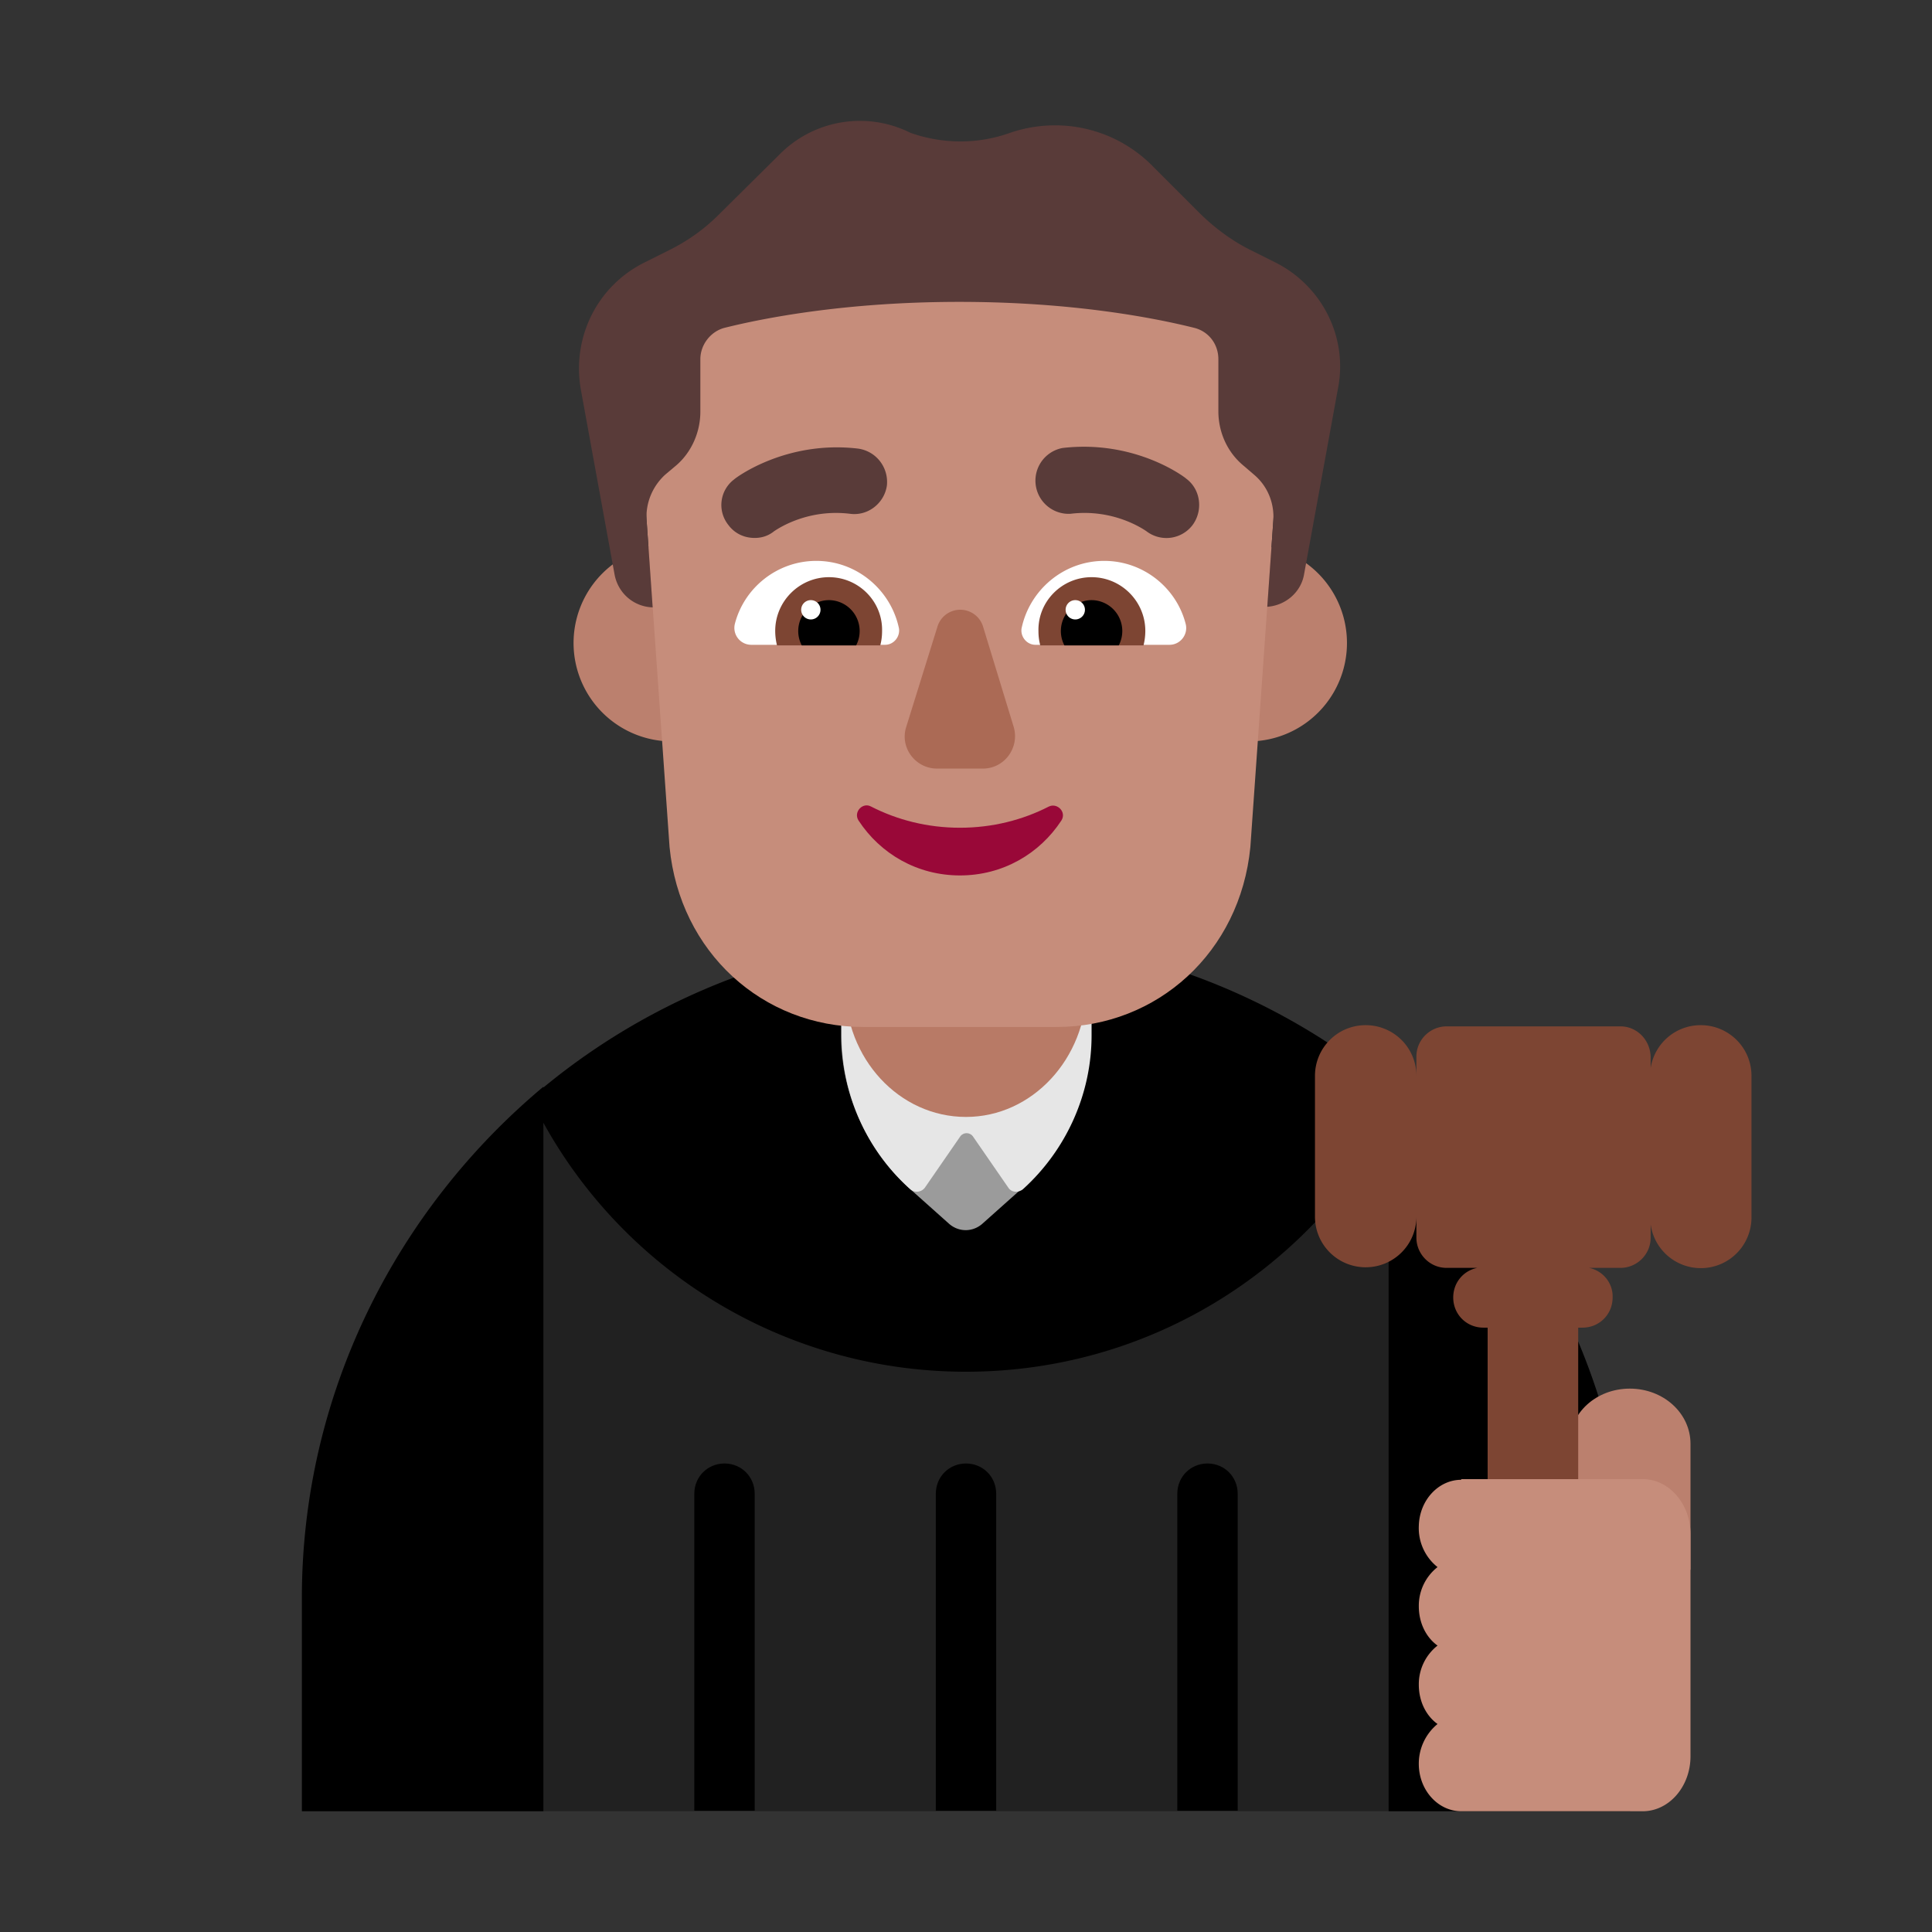 <svg width="32" height="32" fill="none" xmlns="http://www.w3.org/2000/svg"><rect width="100%" height="100%" fill="#333333" stroke="none"/><path d="m23 30 2-6-2-5.5H9L7 24l2 6h14Z" fill="#212121"/><path d="M23 30V18.593c-1.37 2.46-3.982 4.127-7 4.127a7.99 7.99 0 0 1-7-4.124V30H5v-3.5c-.01-3.41 1.57-6.47 4-8.5v.013a10.982 10.982 0 0 1 7-2.513c2.661 0 5.099.939 7 2.512V18c2.45 2.02 4 5.09 4 8.5V30h-4Z" fill="#000"/><path d="M12.5 29.99v-5.25c0-.28-.22-.5-.5-.5s-.5.22-.5.5v5.25h1ZM16.5 29.99v-5.25c0-.28-.22-.5-.5-.5s-.5.22-.5.5v5.25h1ZM20.5 29.99v-5.25c0-.28-.22-.5-.5-.5s-.5.22-.5.5v5.25h1Z" fill="#000"/><path d="m16.92 19.69-.65.58c-.16.14-.39.14-.55 0l-.65-.58a3.449 3.449 0 0 1-1.14-2.55v-3.09A2.07 2.07 0 0 1 16 12c1.14 0 2.06.92 2.06 2.06v3.09c-.01.97-.42 1.89-1.14 2.54Z" fill="#9B9B9B"/><path d="M18.05 15.21H13.94v1.94c0 .97.41 1.9 1.14 2.55.07.06.18.05.24-.03l.58-.84a.13.13 0 0 1 .22 0l.58.84c.05.08.16.09.24.03.72-.65 1.14-1.58 1.14-2.55v-1.94h-.03Z" fill="#E6E6E6"/><path d="M26.995 23c.557 0 1.005.407 1.005.914V26h-2v-2.086c-.01-.507.437-.914.995-.914Z" fill="#BB806E"/><path d="M22.62 20.99c-.46 0-.84-.37-.84-.84v-2.33c0-.46.37-.84.84-.84.46 0 .84.37.84.84V18v-.5c0-.28.23-.5.5-.5h2.88c.27 0 .49.22.5.5v.19c.062-.4.405-.71.83-.71.46 0 .84.37.84.84v2.33a.839.839 0 0 1-1.67.13v.22c0 .28-.23.5-.5.5h-.52c.23.047.399.253.39.49 0 .28-.22.5-.5.5h-.07v5.38h-1.5v-5.38h-.07c-.28 0-.5-.22-.5-.5 0-.245.168-.444.398-.49h-.508c-.28 0-.5-.23-.5-.5V20v.15c0 .47-.38.84-.84.84Z" fill="#7D4533"/><path d="M24.202 24.51c-.374 0-.692.336-.702.765a.825.825 0 0 0 .31.681.814.814 0 0 0-.31.65c0 .272.119.513.31.65a.814.814 0 0 0-.31.649c0 .272.119.513.31.65a.851.851 0 0 0-.31.68c.01.43.328.765.702.765h3.006c.437 0 .792-.409.792-.911V25.41c0-.502-.355-.911-.792-.911h-3.006v.01Z" fill="#C68D7B"/><path d="M16 18.5c-1.107 0-2-.965-2-2.162v-2.687c0-1.185.893-2.151 2-2.151s2 .966 2 2.162v2.687c-.01 1.186-.903 2.151-2 2.151Z" fill="#B87A66"/><path d="M12.76 10.65a1.63 1.63 0 1 1-3.26 0 1.63 1.63 0 0 1 3.26 0ZM22.31 10.65a1.63 1.63 0 1 1-3.26 0 1.63 1.63 0 0 1 3.26 0Z" fill="#BB806E"/><path d="M15.46 3.37c-2.77 0-4.95 2.35-4.76 5.11l.39 5.55c.17 1.74 1.54 2.98 3.21 2.98h3.2c1.67 0 3.04-1.24 3.21-2.98l.39-5.55c.19-2.76-1.99-5.11-4.76-5.11h-.88Z" fill="#C68D7B"/><path d="M18.99 8.8a.544.544 0 0 0 .76-.1c.18-.24.14-.59-.1-.77-.03-.03-.85-.65-2.05-.51a.55.55 0 0 0 .13 1.09c.709-.087 1.2.25 1.256.287a.433.433 0 0 1 .004.003ZM12.06 8.69c.11.15.27.22.44.22.11 0 .22-.03.32-.11l.01-.007c.08-.052.56-.367 1.25-.283.3.04.57-.18.61-.47.03-.3-.18-.57-.48-.61-1.19-.14-2.02.48-2.05.51a.53.53 0 0 0-.1.75Z" fill="#593B39"/><path d="M12.17 10.34c.15-.6.7-1.05 1.35-1.05.68 0 1.24.49 1.37 1.12.02.14-.09.27-.23.27h-2.22a.28.28 0 0 1-.27-.34ZM19.64 10.34c-.15-.6-.7-1.05-1.35-1.05-.68 0-1.24.49-1.37 1.12-.02.14.09.27.23.27h2.22c.18 0 .31-.17.27-.34Z" fill="#fff"/><path d="M12.84 10.45c0-.49.4-.89.89-.89s.89.4.88.89c0 .09-.01.16-.03.24h-1.71a.986.986 0 0 1-.03-.24ZM18.97 10.45c0-.49-.4-.89-.89-.89s-.89.4-.88.89c0 .09.01.16.03.24h1.71c.02-.08.03-.16.03-.24Z" fill="#7D4533"/><path d="M13.73 9.94a.512.512 0 0 1 .45.75h-.9a.512.512 0 0 1 .45-.75ZM18.08 9.94a.512.512 0 0 0-.45.75h.9a.512.512 0 0 0-.45-.75Z" fill="#000"/><path d="M13.59 10.1a.16.16 0 1 1-.32 0 .16.16 0 0 1 .32 0ZM17.97 10.1a.16.16 0 1 1-.32 0 .16.16 0 0 1 .32 0Z" fill="#fff"/><path d="m15.53 10.37-.52 1.67c-.11.34.15.69.51.69h.76c.36 0 .61-.35.51-.69l-.51-1.67a.395.395 0 0 0-.75 0Z" fill="#AB6A55"/><path d="m21.13 4.35-.42-.21c-.3-.15-.57-.35-.81-.58l-.82-.82c-.62-.62-1.53-.82-2.35-.54-.53.19-1.11.19-1.65 0a1.87 1.87 0 0 0-2.17.36l-1.01 1c-.24.24-.51.43-.81.58l-.42.21c-.78.39-1.2 1.24-1.05 2.1l.56 3.07c.06.31.32.53.63.54l-.1-1.44c-.02-.29.1-.57.31-.76l.19-.16c.25-.22.39-.55.39-.88v-.87c0-.24.17-.46.4-.52.64-.16 2-.43 3.89-.43 1.89 0 3.25.27 3.89.43.24.06.4.27.4.52v.86c0 .34.14.66.39.88l.21.18c.22.19.33.47.31.76l-.1 1.42c.3-.02.56-.24.61-.54l.56-3.07c.17-.85-.26-1.7-1.03-2.09Z" fill="#593B39"/><path d="M15.9 13.71c-.54 0-1.04-.13-1.47-.35-.14-.08-.3.09-.21.23.36.55.97.91 1.68.91s1.32-.36 1.68-.91c.09-.14-.07-.3-.21-.23-.43.22-.93.35-1.47.35Z" fill="#990838"/></svg>
